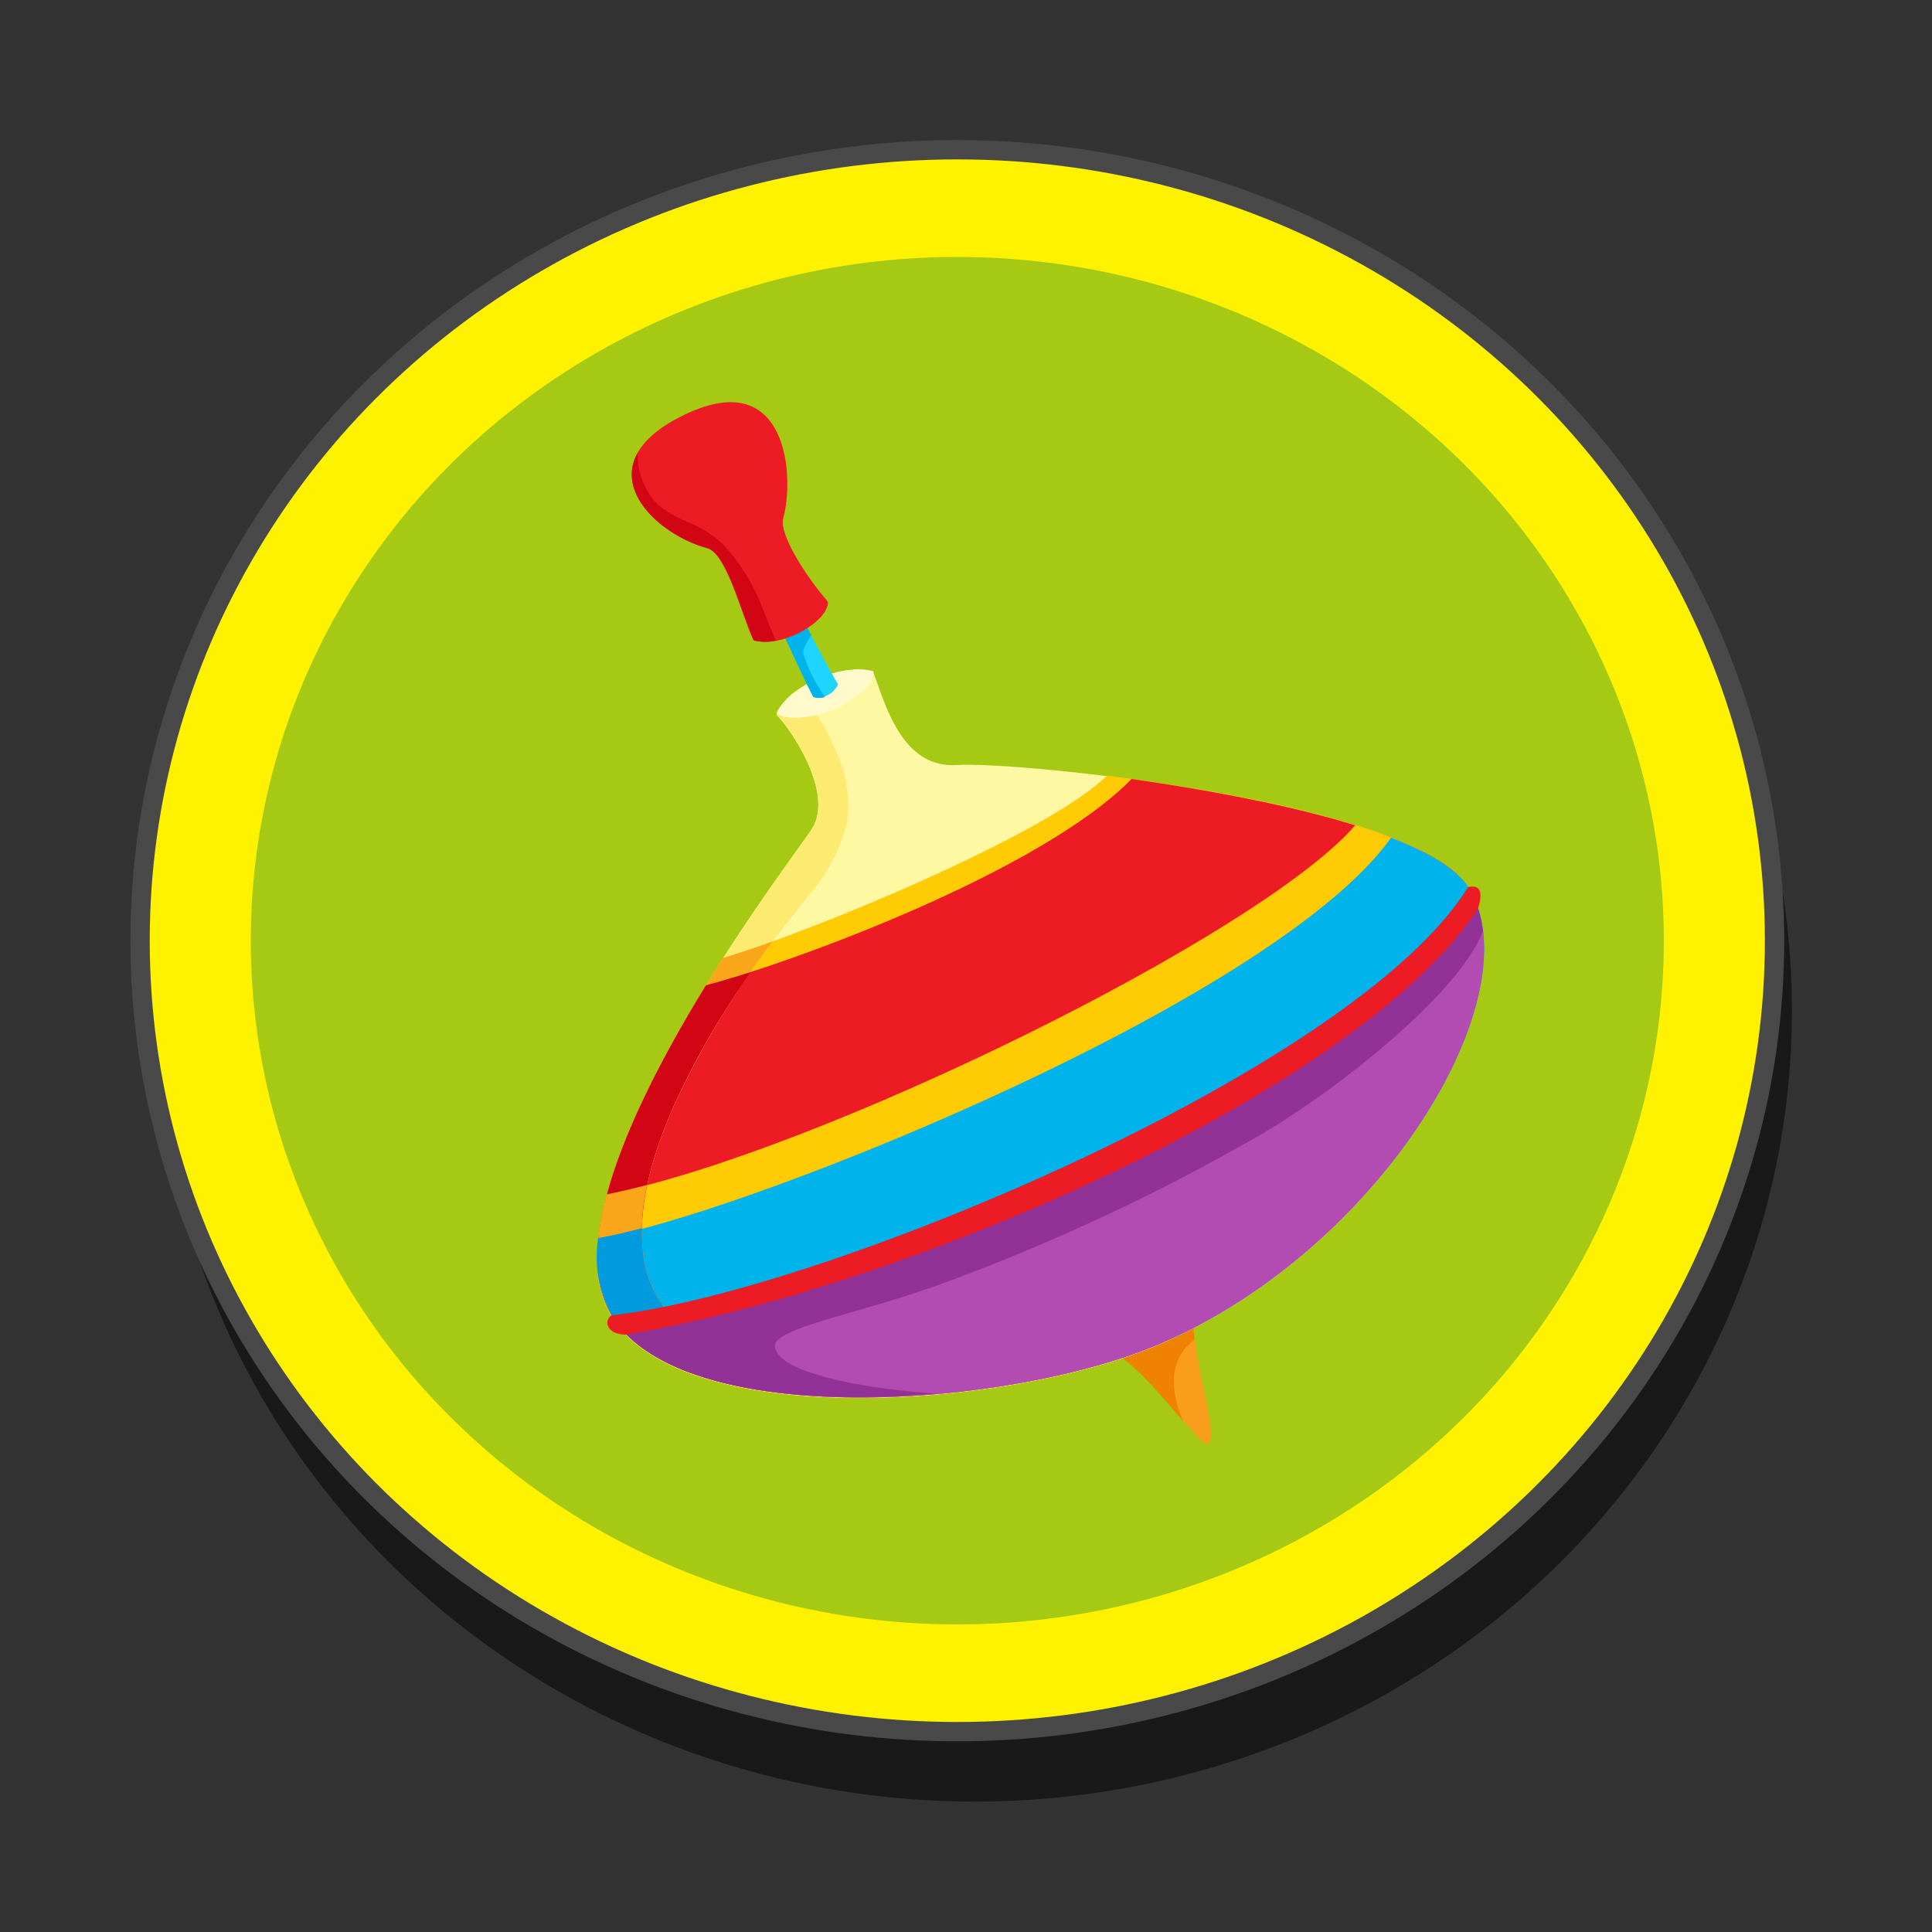 <svg id="Layer_1" data-name="Layer 1" xmlns="http://www.w3.org/2000/svg" viewBox="0 0 100 100"><rect x="0" y="0" width="100" height="100" fill="#333333" stroke="none"/><defs><style>.cls-1{opacity:0.5;}.cls-2{fill:#fff200;stroke:#494949;stroke-miterlimit:10;}.cls-3{fill:#a6c914;}.cls-4{fill:#f99d1c;}.cls-5{fill:#ef8200;}.cls-6{fill:#fff8a3;}.cls-7{fill:#ffcb05;}.cls-8{fill:#ed1c24;}.cls-9{fill:#00b3eb;}.cls-10{fill:#fceb70;}.cls-11{fill:#faa61a;}.cls-12{fill:#d10514;}.cls-13{fill:#009bdf;}.cls-14{fill:#b24bb2;}.cls-15{fill:#933296;}.cls-16{fill:#fff9cc;}.cls-17{fill:#1fd5ff;}</style></defs><ellipse class="cls-1" cx="50.45" cy="52.31" rx="42.3" ry="40.94"/><ellipse class="cls-2" cx="49.55" cy="48.69" rx="42.3" ry="40.94"/><ellipse class="cls-3" cx="49.55" cy="48.69" rx="36.57" ry="35.39"/><path class="cls-4" d="M57,69.66c.92-1.34,3.46-2.61,4.85-2.38-.47,2.16,1.32,7,.69,7.45C62.07,75,59.14,70.26,57,69.66Z"/><path class="cls-5" d="M61.84,69.33a6.66,6.66,0,0,1,0-2c-1.39-.23-3.93,1-4.85,2.38,1.38.38,3.07,2.48,4.24,3.85C60.59,72,60.43,70.39,61.84,69.33Z"/><path class="cls-6" d="M40.19,37c.61-1.49,3.39-2.69,5-2.24.62,1.64,1.46,5,4.31,4.84,3.23-.22,23.7,1.9,26.48,6.33,3.46,5.53-4.45,18.7-15.94,23.64-7.79,3.35-24.69,4.56-28.39-1.43-4-6.49,9.51-23.85,10.39-25.26C43.19,41,40.88,37.65,40.19,37Z"/><path class="cls-7" d="M57.29,40.15c7.22.9,16.84,2.82,18.69,5.76,3.46,5.53-4.45,18.7-15.94,23.64-7.79,3.35-24.69,4.56-28.39-1.43C29.12,64,33.56,55.62,37.41,49.6,42.19,48.15,54.31,43.12,57.29,40.15Z"/><path class="cls-8" d="M58.57,40.32c7,1,15.67,2.82,17.41,5.59,3.46,5.53-4.45,18.7-15.94,23.64-7.79,3.35-24.69,4.56-28.39-1.43C29.31,64.34,32.93,56.87,36.53,51,41,49.83,53.85,45.13,58.57,40.32Z"/><path class="cls-7" d="M70.16,42.7c2.83.89,5,2,5.82,3.21,3.46,5.53-4.45,18.7-15.94,23.64-7.79,3.35-24.69,4.56-28.39-1.43-1-1.58-.91-3.81-.25-6.29C42.31,59.66,65.28,48.37,70.16,42.7Z"/><path class="cls-9" d="M72,43.36c1.91.74,3.34,1.59,4,2.55,3.46,5.53-4.45,18.7-15.94,23.64-7.79,3.35-24.69,4.56-28.39-1.43a6.34,6.34,0,0,1-.69-4C38.8,62.75,66,51.8,72,43.36Z"/><path class="cls-10" d="M54.54,70.3a39.33,39.33,0,0,1-6.59.83A36.56,36.56,0,0,1,41.76,71c-3.65-.44-7.83-1.85-8.44-5.88-.4-2.65.5-5.45,1.55-7.87a44.56,44.56,0,0,1,4.45-7.6c.8-1.13,1.66-2.19,2.51-3.27a9.26,9.26,0,0,0,2-3.72,6.73,6.73,0,0,0-.71-4.1,8.53,8.53,0,0,0-1.89-2.82A3,3,0,0,0,40.19,37c.69.67,3,4,1.85,5.88-.88,1.41-14.4,18.77-10.39,25.26,3.7,6,20.6,4.78,28.39,1.43a31.53,31.53,0,0,0,11.75-9.09A36.63,36.63,0,0,1,54.54,70.3Z"/><path class="cls-11" d="M54.54,70.3a39.33,39.33,0,0,1-6.59.83A36.56,36.56,0,0,1,41.76,71c-3.65-.44-7.83-1.85-8.44-5.88-.4-2.65.5-5.45,1.55-7.87a44.56,44.56,0,0,1,4.45-7.6q.33-.48.69-.93c-1,.36-1.88.65-2.6.87-3.85,6-8.29,14.43-5.76,18.52,3.7,6,20.6,4.78,28.39,1.43a31.53,31.53,0,0,0,11.75-9.09A36.63,36.63,0,0,1,54.54,70.3Z"/><path class="cls-12" d="M54.54,70.3a39.33,39.33,0,0,1-6.59.83A36.56,36.56,0,0,1,41.76,71c-3.65-.44-7.83-1.85-8.44-5.88-.4-2.65.5-5.45,1.55-7.87a42,42,0,0,1,4-6.94c-.91.29-1.7.52-2.33.69-3.6,5.86-7.22,13.33-4.88,17.11,3.7,6,20.6,4.78,28.39,1.43a31.53,31.53,0,0,0,11.75-9.09A36.63,36.63,0,0,1,54.54,70.3Z"/><path class="cls-11" d="M54.54,70.3a39.33,39.33,0,0,1-6.59.83A36.56,36.56,0,0,1,41.76,71c-3.65-.44-7.83-1.85-8.44-5.88a10.54,10.54,0,0,1,.18-3.79c-.74.19-1.44.36-2.1.49-.66,2.48-.73,4.71.25,6.29,3.7,6,20.6,4.78,28.39,1.43a31.53,31.53,0,0,0,11.75-9.09A36.63,36.63,0,0,1,54.54,70.3Z"/><path class="cls-13" d="M54.54,70.3a39.33,39.33,0,0,1-6.59.83A36.56,36.56,0,0,1,41.76,71c-3.65-.44-7.83-1.85-8.44-5.88a8.9,8.9,0,0,1-.09-1.55c-.87.23-1.63.4-2.27.51a6.34,6.34,0,0,0,.69,4c3.7,6,20.6,4.78,28.39,1.43a31.53,31.53,0,0,0,11.75-9.09A36.63,36.63,0,0,1,54.54,70.3Z"/><path class="cls-14" d="M76,45.91c3.46,5.53-4.45,18.7-15.94,23.64-7.79,3.35-24.69,4.56-28.39-1.43C42.42,66.92,70.13,55.41,76,45.91Z"/><path class="cls-15" d="M40.11,69.68c-.08-.93,4.35-1.68,8.55-3.2a106.75,106.75,0,0,0,16.85-7.9c3.84-2.31,9.93-7.08,11.24-10.36A5.64,5.64,0,0,0,76,45.91c-5.85,9.5-33.56,21-44.33,22.21,2.29,3.71,9.66,4.66,16.78,4C47.54,72.12,40.27,71.47,40.11,69.68Z"/><path class="cls-8" d="M76,45.91c.56-.11.79.17.51,1.1C70.71,56,48,66.42,32.41,69.08c-1,0-1.19-.7-.76-1C42.42,66.92,70.13,55.41,76,45.91Z"/><path class="cls-16" d="M43.27,36.68c.78-.38,2.15-1.34,1.92-1.94-1.59-.44-4.29.71-5,2.16C40.65,37.35,42.34,37.13,43.27,36.68Z"/><path class="cls-17" d="M40.11,31.91l1.12-.45s2,3.8,2.15,3.95a1.15,1.15,0,0,1-1.27.67C41.88,35.75,40.23,32.1,40.11,31.91Z"/><path class="cls-9" d="M41.57,33.81c0-.39.29-.64.42-.94-.42-.76-.76-1.41-.76-1.41l-1.12.45c.12.19,1.77,3.84,2,4.17a1,1,0,0,0,.59,0A8.31,8.31,0,0,1,41.57,33.81Z"/><path class="cls-8" d="M39,33.14c1.46.45,3.92-1,3.85-2-1.16-1.34-2.54-3.5-2.31-4.32.6-2.16.23-7.9-5.08-5.37s-1.85,6.11,1.15,6.93C37.6,28.65,38.34,31.72,39,33.14Z"/><path class="cls-12" d="M40.15,33.12c-.24-.51-.42-1-.65-1.56a10.19,10.19,0,0,0-2.1-3.41,5.92,5.92,0,0,0-1.73-1.1,6,6,0,0,1-1.62-.93A3.76,3.76,0,0,1,33,23.45c-1.18,2.12,1.36,4.3,3.62,4.92,1,.28,1.77,3.35,2.39,4.77a2.46,2.46,0,0,0,1.21,0Z"/></svg>
